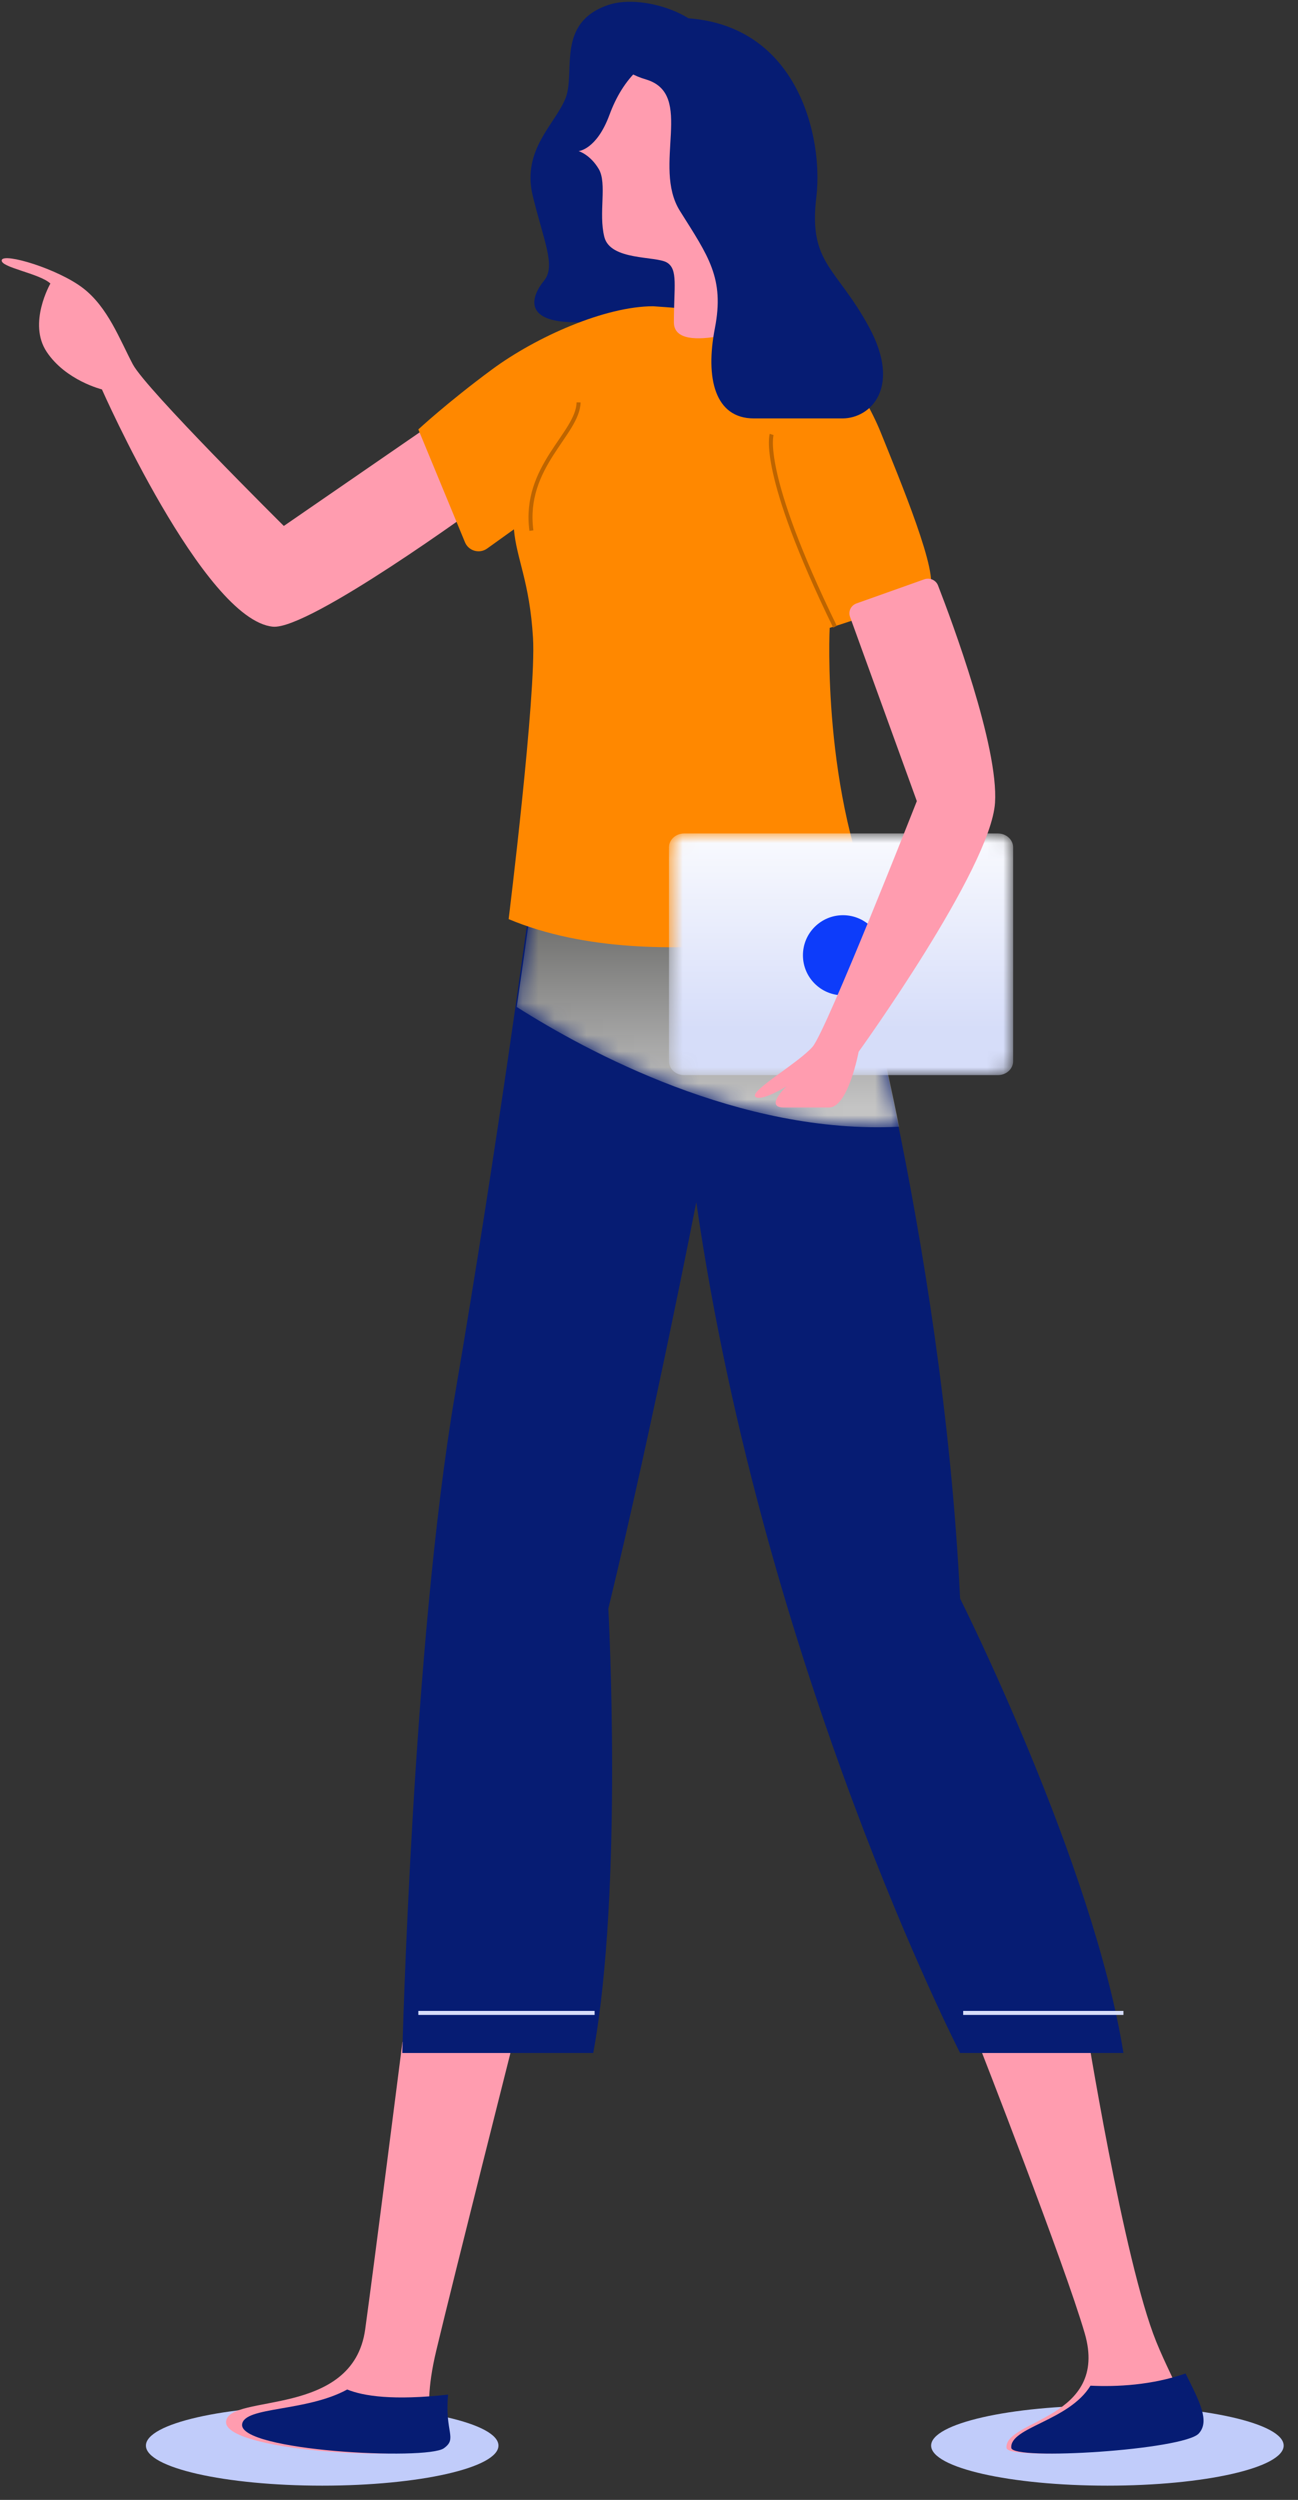 <?xml version="1.0" encoding="UTF-8"?>
<svg width="81px" height="156px" viewBox="0 0 81 156" version="1.1" xmlns="http://www.w3.org/2000/svg" xmlns:xlink="http://www.w3.org/1999/xlink">
    <rect x="0" y="0" width="81" height="156" fill="#333333" stroke="none"/>
    <!-- Generator: Sketch 57.1 (83088) - https://sketch.com -->
    <title>Artboard</title>
    <desc>Created with Sketch.</desc>
    <defs>
        <path d="M20.575,0.841 C20.575,0.841 22.254,6.546 24.005,15.199 C14.109,15.7 4.522,10.512 0.141,7.727 C0.752,3.504 1.112,0.841 1.112,0.841 L1.112,0.841" id="path-1"></path>
        <linearGradient x1="49.999%" y1="88.374%" x2="49.999%" y2="-7.85%" id="linearGradient-3">
            <stop stop-color="#C4C4C4" offset="0%"></stop>
            <stop stop-color="#5B5B59" offset="100%"></stop>
        </linearGradient>
        <path d="M9.363,1.138 C7.736,3.296 1.778,5.554 0.361,5.378 L0.361,5.378 C1.239,5.586 2.243,5.597 2.612,5.819 L2.612,5.819 C3.274,6.216 3.019,7.209 3.019,9.294 L3.019,9.294 C3.019,11.38 8.605,9.294 8.605,9.294 L8.605,9.294 C8.515,7.127 9.745,4.715 9.693,0.881 L9.693,0.881 C9.578,0.917 9.466,1 9.363,1.138" id="path-4"></path>
        <path d="M1.591,0.9 C1.066,0.9 0.641,1.287 0.641,1.764 L0.641,1.764 L0.641,15.115 C0.641,15.593 1.066,15.979 1.591,15.979 L1.591,15.979 L21.167,15.979 C21.69,15.979 22.117,15.593 22.117,15.115 L22.117,15.115 L22.117,1.764 C22.117,1.287 21.69,0.9 21.167,0.9 L21.167,0.9 L1.591,0.9 Z" id="path-6"></path>
        <linearGradient x1="49.999%" y1="81.042%" x2="49.999%" y2="-12.843%" id="linearGradient-8">
            <stop stop-color="#D6DDF9" offset="0%"></stop>
            <stop stop-color="#FFFFFF" offset="100%"></stop>
        </linearGradient>
    </defs>
    <g id="Artboard" stroke="none" stroke-width="1" fill="none" fill-rule="evenodd">
        <g id="girl">
            <path d="M31.106,152.611 C31.106,153.991 26.18,155.111 20.106,155.111 C14.03,155.111 9.106,153.991 9.106,152.611 C9.106,151.231 14.03,150.111 20.106,150.111 C26.18,150.111 31.106,151.231 31.106,152.611" id="Fill-64" fill="#C1CCFA" fill-rule="nonzero"></path>
            <path d="M80.106,152.611 C80.106,153.991 75.181,155.111 69.106,155.111 C63.031,155.111 58.106,153.991 58.106,152.611 C58.106,151.231 63.031,150.111 69.106,150.111 C75.181,150.111 80.106,151.231 80.106,152.611" id="Fill-65" fill="#C1CCFA" fill-rule="nonzero"></path>
            <path d="M25.116,127.42 C25.116,127.42 23.328,141.46 22.789,145.359 C22.021,150.91 14.325,149.344 14.109,151.098 C13.886,152.929 25.48,153.596 26.556,152.746 C27.635,151.894 26.077,151.482 27.223,146.689 C28.369,141.899 32.106,127.111 32.106,127.111 L25.116,127.42 Z" id="Fill-66" fill="#FF9CAF" fill-rule="nonzero"></path>
            <path d="M61.106,127.646 C61.106,127.646 66.445,141.305 67.692,145.608 C69.24,150.944 62.674,151.002 62.809,152.753 C62.871,153.564 72.941,152.883 73.826,151.86 C74.712,150.838 73.31,148.979 72.154,146.128 C70.113,141.093 67.73,126.111 67.73,126.111 L61.106,127.646 Z" id="Fill-67" fill="#FF9CAF" fill-rule="nonzero"></path>
            <path d="M52.701,56.111 C52.701,56.111 58.816,77.065 59.914,99.753 C59.914,99.753 68.223,116.296 70.106,128.111 L59.914,128.111 C59.914,128.111 47.684,104.322 43.451,75.018 C43.451,75.018 40.784,88.724 37.963,100.383 C37.963,100.383 38.903,117.87 37.021,128.111 L25.106,128.111 C25.106,128.111 25.733,102.589 28.398,86.992 C31.065,71.394 33.103,56.111 33.103,56.111 L52.701,56.111 Z" id="Fill-68" fill="#061C73" fill-rule="nonzero"></path>
            <g id="Fill-69-Clipped" transform="translate(32.106, 55.111)">
                <g>
                    <mask id="mask-2" fill="white">
                        <use xlink:href="#path-1"></use>
                    </mask>
                    <g id="path-14"></g>
                    <path d="M24.005,15.199 C22.254,6.546 20.575,0.841 20.575,0.841 L1.112,0.841 C1.112,0.841 0.752,3.504 0.141,7.727 C4.522,10.512 14.109,15.7 24.005,15.199" id="Fill-69" fill="url(#linearGradient-3)" fill-rule="nonzero" mask="url(#mask-2)"></path>
                </g>
            </g>
            <path d="M26.673,26.646 L17.712,32.821 C17.712,32.821 9.119,24.3 8.291,22.739 C7.465,21.178 6.729,19.161 5.166,17.969 C3.604,16.775 0.248,15.766 0.111,16.224 C-0.026,16.683 2.456,17.05 3.145,17.693 C3.145,17.693 1.719,20.17 2.915,21.959 C4.109,23.749 6.361,24.3 6.361,24.3 C6.361,24.3 12.7,38.667 17.022,39.106 C19.274,39.337 30.106,31.408 30.106,31.408 L26.673,26.646 Z" id="Fill-72" fill="#FF9CAF" fill-rule="nonzero"></path>
            <path d="M37.98,0.303 C34.663,1.413 35.936,4.512 35.291,6.132 C34.645,7.751 32.547,9.352 33.246,12.222 C33.945,15.092 34.699,16.604 33.945,17.521 C33.193,18.439 32.547,20.111 35.936,20.111 L43.251,20.111 C45.993,20.111 46.748,17.79 45.566,14.445 C44.382,11.098 44.293,5.76 44.471,3.436 C44.651,1.112 40.239,-0.453 37.98,0.303" id="Fill-73" fill="#061C73" fill-rule="nonzero"></path>
            <path d="M32.071,33.031 C32.228,34.875 33.053,36.284 33.262,39.813 C33.473,43.342 31.741,57.355 31.741,57.355 C41.129,61.306 54.92,57.355 54.92,57.355 C51.249,49.612 51.775,39.181 51.775,39.181 C51.775,39.181 57.176,37.496 57.963,36.811 C58.749,36.126 56.075,29.753 54.972,27.012 C53.872,24.273 51.249,20.376 48.418,19.901 C45.586,19.428 40.761,19.111 40.761,19.111 C37.772,19.111 33.473,21.008 30.693,23.062 C27.913,25.116 26.106,26.797 26.106,26.797 L29.013,33.832 C29.238,34.382 29.915,34.575 30.396,34.232 L32.071,33.031 Z" id="Fill-74" fill="#FF8800" fill-rule="nonzero"></path>
            <path d="M42.909,3.112 C45.402,3.085 48.535,4.445 49.018,9.508 C49.499,14.572 47.839,17.505 47.946,20.116 C47.946,20.116 42.053,22.356 42.053,20.116 C42.053,17.877 42.321,16.811 41.623,16.385 C40.927,15.959 38.088,16.278 37.713,14.786 C37.337,13.293 37.9,11.454 37.365,10.548 C36.83,9.642 36.106,9.428 36.106,9.428 C36.106,9.428 37.23,9.348 38.035,7.162 C38.838,4.978 40.411,3.139 42.909,3.112" id="Fill-75" fill="#FF9CAF" fill-rule="nonzero"></path>
            <g id="Fill-77-Clipped" transform="translate(39.106, 11.111)">
                <g>
                    <mask id="mask-5" fill="white">
                        <use xlink:href="#path-4"></use>
                    </mask>
                    <g id="path-17"></g>
                    <path d="M9.363,1.138 C7.736,3.296 1.778,5.554 0.361,5.378 L0.361,5.378 C1.239,5.586 2.243,5.597 2.612,5.819 L2.612,5.819 C3.274,6.216 3.019,7.209 3.019,9.294 L3.019,9.294 C3.019,11.38 8.605,9.294 8.605,9.294 L8.605,9.294 C8.515,7.127 9.745,4.715 9.693,0.881 L9.693,0.881 C9.578,0.917 9.466,1 9.363,1.138" id="Fill-77" mask="url(#mask-5)"></path>
                </g>
            </g>
            <path d="M38.279,1.649 C38.279,1.649 37.224,4.043 40.311,4.958 C43.397,5.875 40.66,10.343 42.433,13.167 C44.207,15.993 45.219,17.349 44.612,20.479 C44.005,23.608 44.612,26.111 47.044,26.111 L52.565,26.111 C54.339,26.111 56.264,24.18 54.238,20.426 C52.211,16.671 50.438,16.462 50.944,12.289 C51.452,8.116 49.323,-1.219 38.279,1.649" id="Fill-80" fill="#061C73" fill-rule="nonzero"></path>
            <g id="Fill-82-Clipped" transform="translate(41.106, 51.111)">
                <g>
                    <mask id="mask-7" fill="white">
                        <use xlink:href="#path-6"></use>
                    </mask>
                    <g id="path-19"></g>
                    <path d="M1.591,0.9 C1.066,0.9 0.641,1.287 0.641,1.764 L0.641,1.764 L0.641,15.115 C0.641,15.593 1.066,15.979 1.591,15.979 L1.591,15.979 L21.167,15.979 C21.69,15.979 22.117,15.593 22.117,15.115 L22.117,15.115 L22.117,1.764 C22.117,1.287 21.69,0.9 21.167,0.9 L21.167,0.9 L1.591,0.9 Z" id="Fill-82" fill="url(#linearGradient-8)" fill-rule="nonzero" mask="url(#mask-7)"></path>
                </g>
            </g>
            <path d="M55.106,59.611 C55.106,60.991 53.987,62.111 52.606,62.111 C51.224,62.111 50.106,60.991 50.106,59.611 C50.106,58.23 51.224,57.111 52.606,57.111 C53.987,57.111 55.106,58.23 55.106,59.611" id="Fill-85" fill="#0D3CFA" fill-rule="nonzero"></path>
            <path d="M74.808,151.856 C75.509,151.094 74.863,149.865 73.984,148.111 C71.873,148.843 69.702,148.951 68.051,148.872 C66.699,151.081 63.004,151.464 63.108,152.752 C63.174,153.565 73.868,152.882 74.808,151.856" id="Fill-87" fill="#061C73" fill-rule="nonzero"></path>
            <path d="M27.964,149.429 C24.551,149.809 22.684,149.525 21.667,149.111 C19.098,150.515 15.26,150.162 15.109,151.277 C14.882,152.946 26.608,153.553 27.697,152.778 C28.569,152.157 27.738,151.787 27.964,149.429" id="Fill-89" fill="#061C73" fill-rule="nonzero"></path>
            <path d="M33.162,33.111 C32.626,29.111 36.066,27.072 36.106,25.111" id="Stroke-91" stroke="#BD6400" stroke-width="0.25"></path>
            <path d="M48.155,27.111 C48.155,27.111 47.365,29.389 52.106,39.111" id="Stroke-93" stroke="#BD6400" stroke-width="0.25"></path>
            <path d="M53.044,38.489 L57.214,49.992 C57.214,49.992 51.576,64.318 50.709,65.318 C49.841,66.32 46.805,68.059 47.13,68.427 C47.457,68.795 49.082,67.794 49.082,67.794 C49.082,67.794 47.673,69.111 48.919,69.111 L51.737,69.111 C52.932,69.111 53.582,65.634 53.582,65.634 C53.582,65.634 61.822,54.206 62.093,50.098 C62.323,46.594 59.402,38.765 58.536,36.534 C58.406,36.197 58.021,36.028 57.674,36.152 L53.448,37.655 C53.101,37.78 52.921,38.151 53.044,38.489" id="Fill-95" fill="#FF9CAF" fill-rule="nonzero"></path>
            <path d="M60.106,125.611 L70.106,125.611" id="Stroke-97" stroke="#D7DEFA" stroke-width="0.25"></path>
            <path d="M26.106,125.611 L37.106,125.611" id="Stroke-99" stroke="#D7DEFA" stroke-width="0.25"></path>
        </g>
    </g>
</svg>
